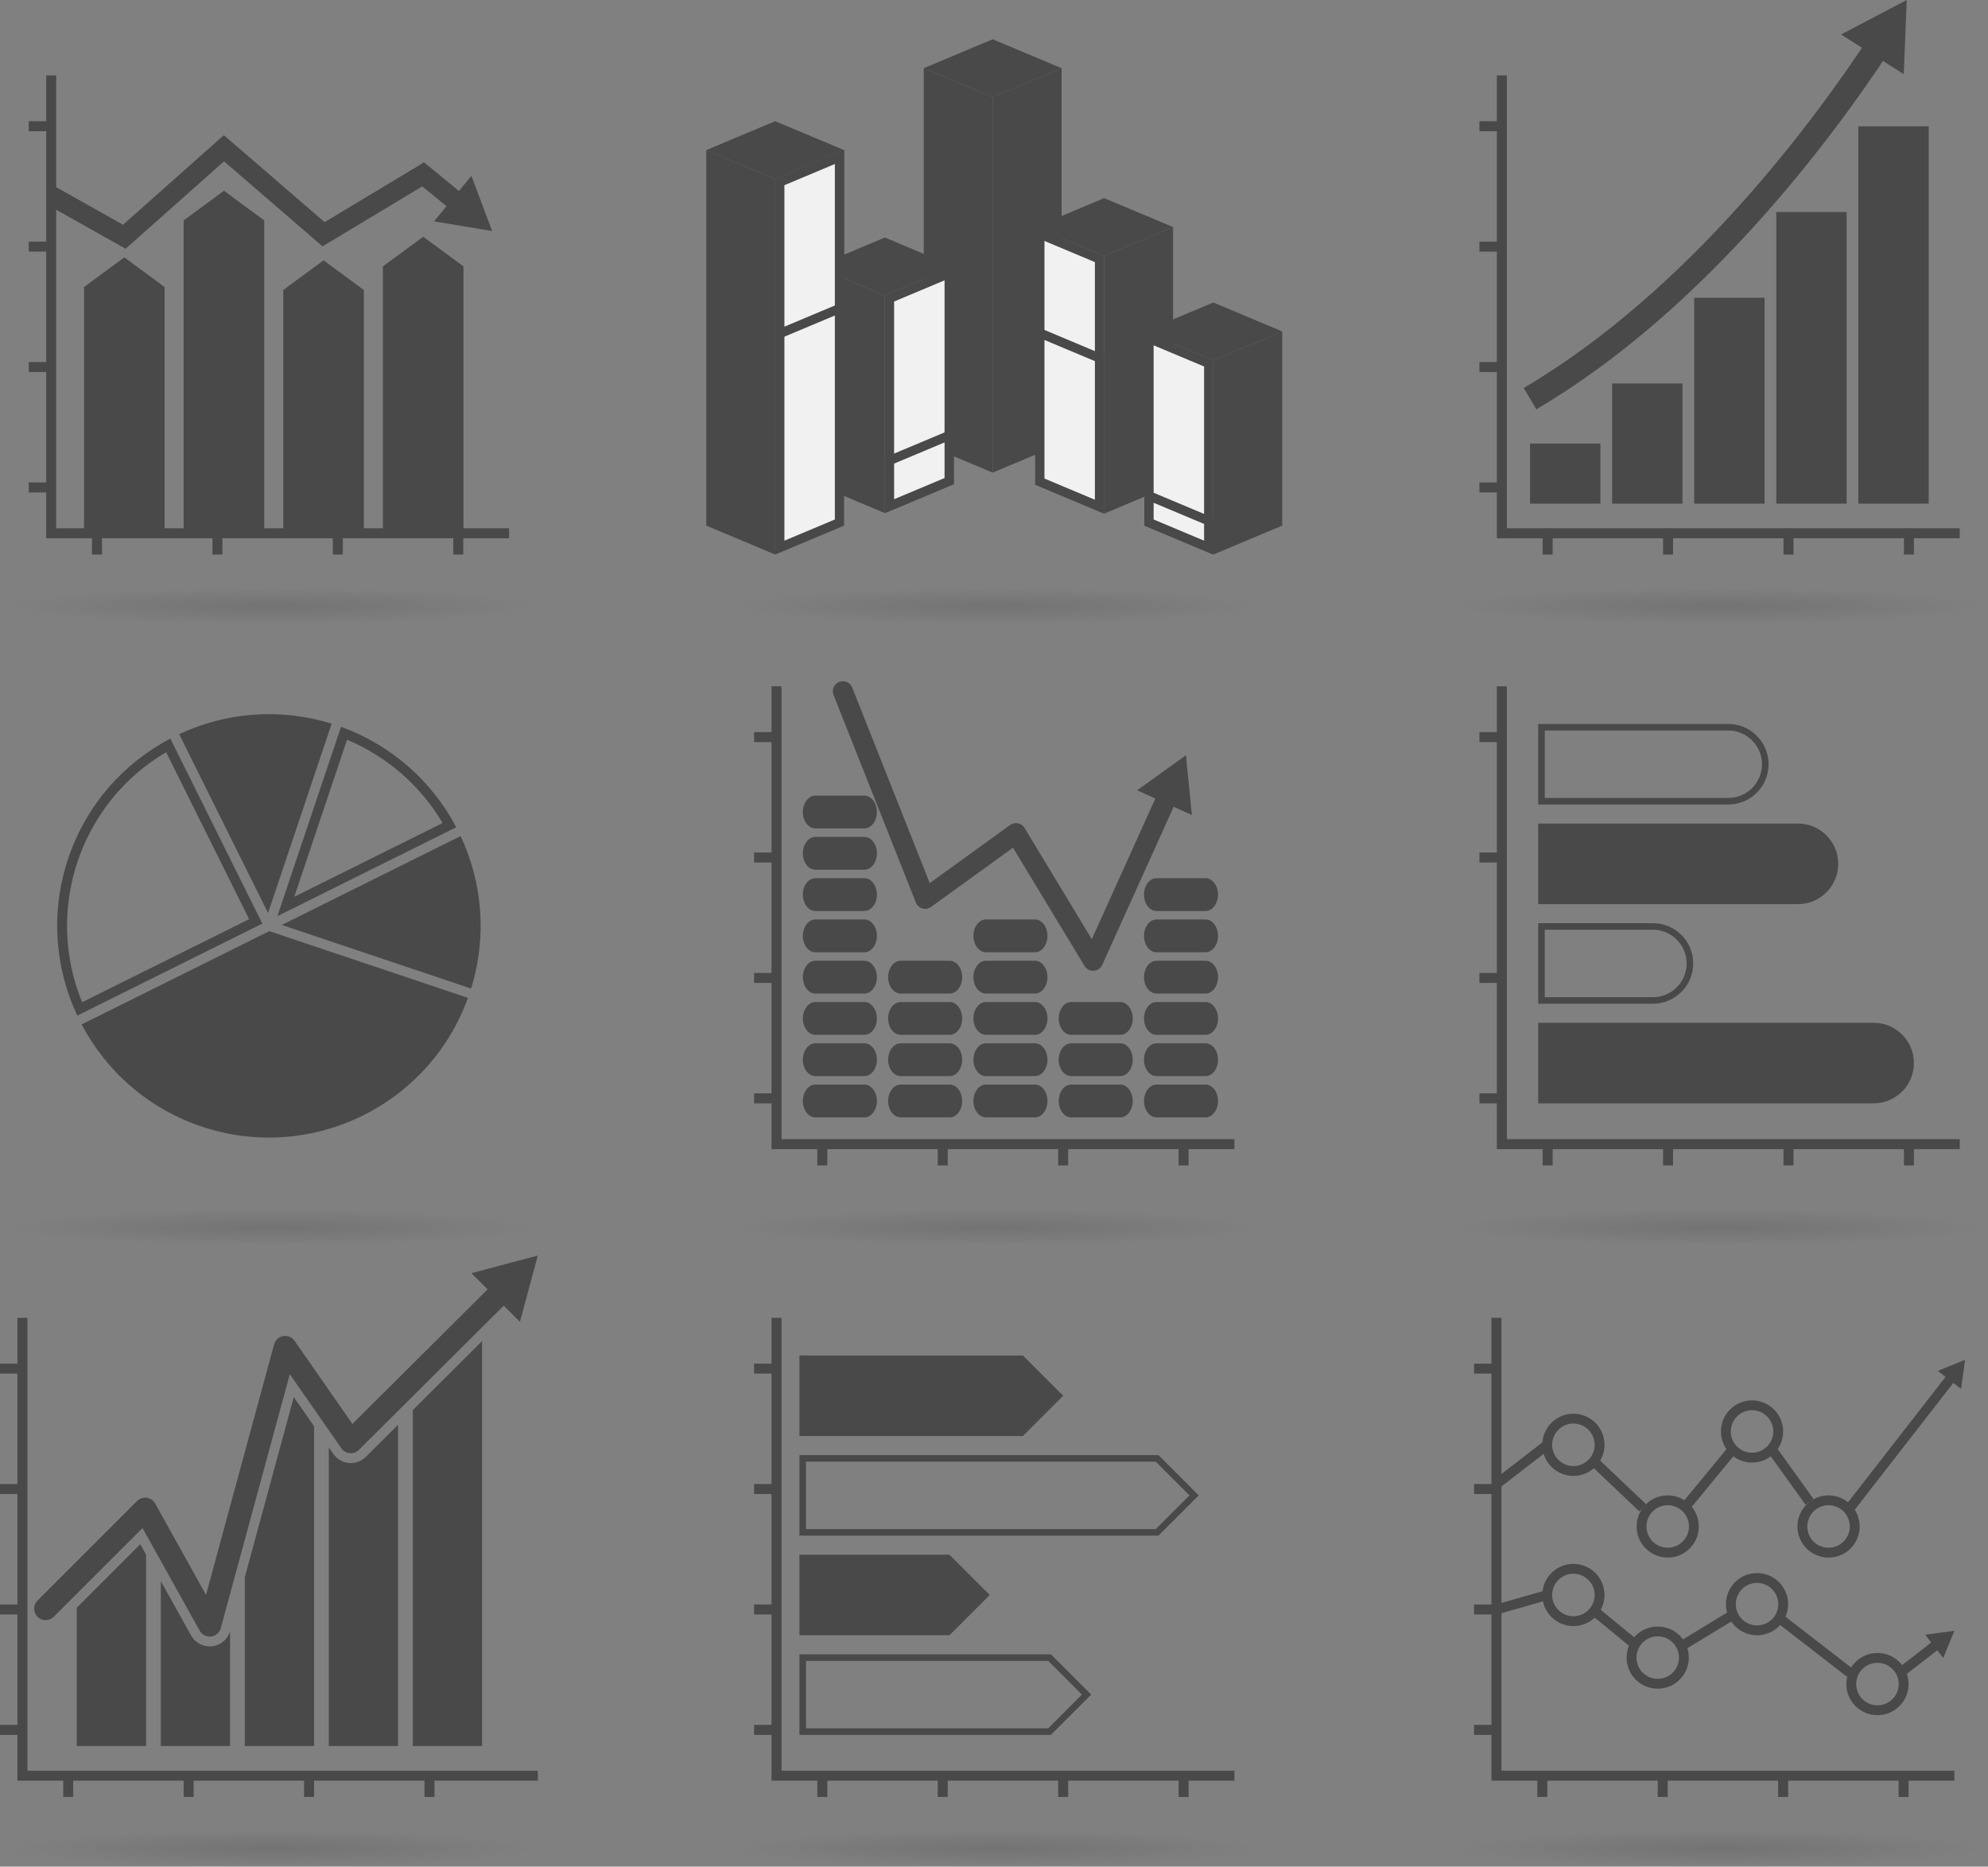 <svg width="705" height="662" viewBox="0 0 705 662" fill="none" xmlns="http://www.w3.org/2000/svg">
<rect x="0" y="0" width="705" height="662" fill="#808080" stroke="none"/>
<path d="M567.543 157.309H542.594V178.618H567.543V157.309Z" fill="#494949"/>
<path d="M596.65 136H571.701V178.618H596.65V136Z" fill="#494949"/>
<path d="M625.759 105.6H600.809V178.618H625.759V105.6Z" fill="#494949"/>
<path d="M654.866 75.2H629.917V178.618H654.866V75.2Z" fill="#494949"/>
<path d="M683.974 44.8H659.024V178.618H683.974V44.8Z" fill="#494949"/>
<path d="M666.162 16.074C647.117 45.05 602.206 106.284 542.594 141.381" stroke="#494949" stroke-width="8.799" stroke-miterlimit="10"/>
<path d="M652.875 12.235L676.178 0L675.126 26.299L652.875 12.235Z" fill="#494949"/>
<path d="M534.367 187.354V26.746H530.821V187.354V190.9H534.367H694.976V187.354H534.367Z" fill="#494949"/>
<path d="M550.612 187.486H547.066V196.672H550.612V187.486Z" fill="#494949"/>
<path d="M593.318 187.486H589.773V196.672H593.318V187.486Z" fill="#494949"/>
<path d="M636.024 187.486H632.479V196.672H636.024V187.486Z" fill="#494949"/>
<path d="M678.73 187.486H675.186V196.672H678.73V187.486Z" fill="#494949"/>
<path d="M533.831 42.99H524.646V46.535H533.831V42.99Z" fill="#494949"/>
<path d="M533.831 85.697H524.646V89.242H533.831V85.697Z" fill="#494949"/>
<path d="M533.831 128.402H524.646V131.947H533.831V128.402Z" fill="#494949"/>
<path d="M533.831 171.109H524.646V174.654H533.831V171.109Z" fill="#494949"/>
<path d="M310.973 390.467C310.973 393.68 308.981 396.285 306.525 396.285H289.165C286.709 396.285 284.718 393.68 284.718 390.467C284.718 387.253 286.709 384.649 289.165 384.649H306.525C308.98 384.649 310.973 387.253 310.973 390.467Z" fill="#494949"/>
<path d="M310.973 375.827C310.973 379.041 308.981 381.644 306.525 381.644H289.165C286.709 381.644 284.718 379.04 284.718 375.827C284.718 372.614 286.709 370.009 289.165 370.009H306.525C308.98 370.009 310.973 372.614 310.973 375.827Z" fill="#494949"/>
<path d="M310.973 361.188C310.973 364.402 308.981 367.006 306.525 367.006H289.165C286.709 367.006 284.718 364.402 284.718 361.188C284.718 357.975 286.709 355.37 289.165 355.37H306.525C308.98 355.369 310.973 357.975 310.973 361.188Z" fill="#494949"/>
<path d="M310.973 346.549C310.973 349.762 308.981 352.367 306.525 352.367H289.165C286.709 352.367 284.718 349.762 284.718 346.549C284.718 343.336 286.709 340.731 289.165 340.731H306.525C308.98 340.731 310.973 343.336 310.973 346.549Z" fill="#494949"/>
<path d="M310.973 331.91C310.973 335.123 308.981 337.728 306.525 337.728H289.165C286.709 337.728 284.718 335.123 284.718 331.91C284.718 328.697 286.709 326.092 289.165 326.092H306.525C308.98 326.092 310.973 328.696 310.973 331.91Z" fill="#494949"/>
<path d="M310.973 317.271C310.973 320.484 308.981 323.089 306.525 323.089H289.165C286.709 323.089 284.718 320.484 284.718 317.271C284.718 314.058 286.709 311.453 289.165 311.453H306.525C308.98 311.453 310.973 314.058 310.973 317.271Z" fill="#494949"/>
<path d="M310.973 302.631C310.973 305.844 308.981 308.449 306.525 308.449H289.165C286.709 308.449 284.718 305.844 284.718 302.631C284.718 299.418 286.709 296.813 289.165 296.813H306.525C308.98 296.813 310.973 299.419 310.973 302.631Z" fill="#494949"/>
<path d="M310.973 287.992C310.973 291.205 308.981 293.811 306.525 293.811H289.165C286.709 293.811 284.718 291.206 284.718 287.992C284.718 284.779 286.709 282.174 289.165 282.174H306.525C308.98 282.174 310.973 284.779 310.973 287.992Z" fill="#494949"/>
<path d="M341.216 390.467C341.216 393.68 339.225 396.285 336.769 396.285H319.409C316.953 396.285 314.962 393.68 314.962 390.467C314.962 387.253 316.953 384.649 319.409 384.649H336.769C339.225 384.649 341.216 387.253 341.216 390.467Z" fill="#494949"/>
<path d="M341.216 375.827C341.216 379.041 339.225 381.644 336.769 381.644H319.409C316.953 381.644 314.962 379.04 314.962 375.827C314.962 372.614 316.953 370.009 319.409 370.009H336.769C339.225 370.009 341.216 372.614 341.216 375.827Z" fill="#494949"/>
<path d="M341.216 361.188C341.216 364.402 339.225 367.006 336.769 367.006H319.409C316.953 367.006 314.962 364.402 314.962 361.188C314.962 357.975 316.953 355.37 319.409 355.37H336.769C339.225 355.369 341.216 357.975 341.216 361.188Z" fill="#494949"/>
<path d="M341.216 346.549C341.216 349.762 339.225 352.367 336.769 352.367H319.409C316.953 352.367 314.962 349.762 314.962 346.549C314.962 343.336 316.953 340.731 319.409 340.731H336.769C339.225 340.731 341.216 343.336 341.216 346.549Z" fill="#494949"/>
<path d="M371.46 390.467C371.46 393.68 369.468 396.285 367.012 396.285H349.653C347.198 396.285 345.205 393.68 345.205 390.467C345.205 387.253 347.197 384.649 349.653 384.649H367.012C369.468 384.649 371.46 387.253 371.46 390.467Z" fill="#494949"/>
<path d="M371.46 375.827C371.46 379.041 369.468 381.644 367.012 381.644H349.653C347.198 381.644 345.205 379.04 345.205 375.827C345.205 372.614 347.197 370.009 349.653 370.009H367.012C369.468 370.009 371.46 372.614 371.46 375.827Z" fill="#494949"/>
<path d="M371.46 361.188C371.46 364.402 369.468 367.006 367.012 367.006H349.653C347.198 367.006 345.205 364.402 345.205 361.188C345.205 357.975 347.197 355.37 349.653 355.37H367.012C369.468 355.369 371.46 357.975 371.46 361.188Z" fill="#494949"/>
<path d="M371.46 346.549C371.46 349.762 369.468 352.367 367.012 352.367H349.653C347.198 352.367 345.205 349.762 345.205 346.549C345.205 343.336 347.197 340.731 349.653 340.731H367.012C369.468 340.731 371.46 343.336 371.46 346.549Z" fill="#494949"/>
<path d="M371.46 331.91C371.46 335.123 369.468 337.728 367.012 337.728H349.653C347.198 337.728 345.205 335.123 345.205 331.91C345.205 328.697 347.197 326.092 349.653 326.092H367.012C369.468 326.092 371.46 328.696 371.46 331.91Z" fill="#494949"/>
<path d="M401.703 390.467C401.703 393.68 399.713 396.285 397.256 396.285H379.897C377.441 396.285 375.449 393.68 375.449 390.467C375.449 387.253 377.441 384.649 379.897 384.649H397.256C399.713 384.649 401.703 387.253 401.703 390.467Z" fill="#494949"/>
<path d="M401.703 375.827C401.703 379.041 399.713 381.644 397.256 381.644H379.897C377.441 381.644 375.449 379.04 375.449 375.827C375.449 372.614 377.441 370.009 379.897 370.009H397.256C399.713 370.009 401.703 372.614 401.703 375.827Z" fill="#494949"/>
<path d="M401.703 361.188C401.703 364.402 399.713 367.006 397.256 367.006H379.897C377.441 367.006 375.449 364.402 375.449 361.188C375.449 357.975 377.441 355.37 379.897 355.37H397.256C399.713 355.369 401.703 357.975 401.703 361.188Z" fill="#494949"/>
<path d="M431.947 390.467C431.947 393.68 429.956 396.285 427.5 396.285H410.14C407.684 396.285 405.693 393.68 405.693 390.467C405.693 387.253 407.684 384.649 410.14 384.649H427.5C429.956 384.649 431.947 387.253 431.947 390.467Z" fill="#494949"/>
<path d="M431.947 375.827C431.947 379.041 429.956 381.644 427.5 381.644H410.14C407.684 381.644 405.693 379.04 405.693 375.827C405.693 372.614 407.684 370.009 410.14 370.009H427.5C429.956 370.009 431.947 372.614 431.947 375.827Z" fill="#494949"/>
<path d="M431.947 361.188C431.947 364.402 429.956 367.006 427.5 367.006H410.14C407.684 367.006 405.693 364.402 405.693 361.188C405.693 357.975 407.684 355.37 410.14 355.37H427.5C429.956 355.369 431.947 357.975 431.947 361.188Z" fill="#494949"/>
<path d="M431.947 346.549C431.947 349.762 429.956 352.367 427.5 352.367H410.14C407.684 352.367 405.693 349.762 405.693 346.549C405.693 343.336 407.684 340.731 410.14 340.731H427.5C429.956 340.731 431.947 343.336 431.947 346.549Z" fill="#494949"/>
<path d="M431.947 331.91C431.947 335.123 429.956 337.728 427.5 337.728H410.14C407.684 337.728 405.693 335.123 405.693 331.91C405.693 328.697 407.684 326.092 410.14 326.092H427.5C429.956 326.092 431.947 328.696 431.947 331.91Z" fill="#494949"/>
<path d="M431.947 317.271C431.947 320.484 429.956 323.089 427.5 323.089H410.14C407.684 323.089 405.693 320.484 405.693 317.271C405.693 314.058 407.684 311.453 410.14 311.453H427.5C429.956 311.453 431.947 314.058 431.947 317.271Z" fill="#494949"/>
<path d="M298.913 245.16L328.088 318.76L360.29 295.487L387.643 340.731L414.246 281.824" stroke="#494949" stroke-width="7.122" stroke-linecap="round" stroke-linejoin="round"/>
<path d="M422.672 289.049L420.557 267.852L403.255 280.28L422.672 289.049Z" fill="#494949"/>
<path d="M277.144 404.006V243.397H273.6V404.006V407.551H277.144H437.753V404.006H277.144Z" fill="#494949"/>
<path d="M293.39 404.138H289.845V413.323H293.39V404.138Z" fill="#494949"/>
<path d="M336.095 404.138H332.551V413.323H336.095V404.138Z" fill="#494949"/>
<path d="M378.802 404.138H375.257V413.323H378.802V404.138Z" fill="#494949"/>
<path d="M421.508 404.138H417.963V413.323H421.508V404.138Z" fill="#494949"/>
<path d="M276.609 259.642H267.424V263.187H276.609V259.642Z" fill="#494949"/>
<path d="M276.609 302.349H267.424V305.893H276.609V302.349Z" fill="#494949"/>
<path d="M276.609 345.053H267.424V348.6H276.609V345.053Z" fill="#494949"/>
<path d="M276.609 387.76H267.424V391.305H276.609V387.76Z" fill="#494949"/>
<path d="M190.732 445.278L167.182 451.53L172.905 457.279L124.973 505.002L104.474 475.536C103.571 474.236 101.997 473.576 100.437 473.847C98.877 474.118 97.616 475.265 97.201 476.793L73.06 565.619L55.037 533.247C54.415 532.131 53.308 531.371 52.042 531.194C50.774 531.014 49.502 531.444 48.599 532.346L13.305 567.642C11.714 569.233 11.714 571.81 13.305 573.401C14.896 574.992 17.474 574.992 19.065 573.401L50.544 541.922L70.809 578.322C71.533 579.622 72.902 580.412 74.366 580.412C74.53 580.412 74.695 580.403 74.86 580.383C76.505 580.184 77.863 579.006 78.298 577.408L102.772 487.351L121.06 513.639C121.748 514.628 122.838 515.262 124.038 515.371C125.239 515.475 126.424 515.05 127.278 514.2L178.652 463.051L184.376 468.801L190.732 445.278Z" fill="#494949"/>
<path d="M27.24 570.165V619.242H51.802V551.356L49.744 547.66L27.24 570.165Z" fill="#494949"/>
<path d="M75.282 583.847C74.98 583.885 74.672 583.904 74.366 583.904C71.625 583.904 69.094 582.416 67.759 580.02L57.027 560.743V619.243H81.589V578.546C80.715 581.408 78.272 583.483 75.282 583.847Z" fill="#494949"/>
<path d="M86.814 559.381V619.242H111.375V505.831L104.179 495.485L86.814 559.381Z" fill="#494949"/>
<path d="M124.399 518.879C124.177 518.879 123.955 518.867 123.732 518.85C121.49 518.647 119.474 517.475 118.195 515.633L116.602 513.342V619.242H141.163V505.303L129.74 516.674C128.313 518.095 126.416 518.879 124.399 518.879Z" fill="#494949"/>
<path d="M146.388 619.242H170.949V475.647L146.388 500.099V619.242Z" fill="#494949"/>
<path d="M9.721 627.979V467.37H6.177V627.979V631.524H9.721H190.732V627.979H9.721Z" fill="#494949"/>
<path d="M25.966 628.11H22.421V637.294H25.966V628.11Z" fill="#494949"/>
<path d="M68.671 628.11H65.127V637.294H68.671V628.11Z" fill="#494949"/>
<path d="M111.378 628.11H107.833V637.294H111.378V628.11Z" fill="#494949"/>
<path d="M154.084 628.11H150.54V637.294H154.084V628.11Z" fill="#494949"/>
<path d="M9.185 483.615H0V487.161H9.185V483.615Z" fill="#494949"/>
<path d="M9.185 526.322H0V529.865H9.185V526.322Z" fill="#494949"/>
<path d="M9.185 569.027H0V572.572H9.185V569.027Z" fill="#494949"/>
<path d="M9.185 611.733H0V615.278H9.185V611.733Z" fill="#494949"/>
<path d="M534.367 404.006V243.397H530.821V404.006V407.551H534.367H694.976V404.006H534.367Z" fill="#494949"/>
<path d="M550.612 404.138H547.066V413.322H550.612V404.138Z" fill="#494949"/>
<path d="M593.318 404.138H589.773V413.322H593.318V404.138Z" fill="#494949"/>
<path d="M636.024 404.138H632.479V413.322H636.024V404.138Z" fill="#494949"/>
<path d="M678.73 404.138H675.186V413.322H678.73V404.138Z" fill="#494949"/>
<path d="M533.831 259.642H524.646V263.187H533.831V259.642Z" fill="#494949"/>
<path d="M533.831 302.349H524.646V305.893H533.831V302.349Z" fill="#494949"/>
<path d="M533.831 345.053H524.646V348.6H533.831V345.053Z" fill="#494949"/>
<path d="M533.831 387.76H524.646V391.305H533.831V387.76Z" fill="#494949"/>
<path d="M612.898 259.08C619.491 259.08 624.855 264.444 624.855 271.038C624.855 277.631 619.491 282.995 612.898 282.995H547.816V259.08H612.898ZM612.898 256.753H545.489V285.322H612.898C620.787 285.322 627.182 278.927 627.182 271.038C627.183 263.149 620.787 256.753 612.898 256.753Z" fill="#494949"/>
<path d="M637.602 292.081H545.489V320.65H637.602C645.492 320.65 651.887 314.254 651.887 306.365C651.888 298.476 645.492 292.081 637.602 292.081Z" fill="#494949"/>
<path d="M586.176 329.735C592.769 329.735 598.133 335.099 598.133 341.693C598.133 348.287 592.769 353.651 586.176 353.651H547.817V329.735H586.176ZM586.176 327.408H545.49V355.978H586.176C594.065 355.978 600.46 349.582 600.46 341.693C600.46 333.803 594.064 327.408 586.176 327.408Z" fill="#494949"/>
<path d="M664.446 362.735H545.489V391.304H664.446C672.334 391.304 678.73 384.909 678.73 377.021C678.73 369.13 672.334 362.735 664.446 362.735Z" fill="#494949"/>
<path d="M277.144 627.979V467.37H273.6V627.979V631.524H277.144H437.753V627.979H277.144Z" fill="#494949"/>
<path d="M293.39 628.11H289.845V637.294H293.39V628.11Z" fill="#494949"/>
<path d="M336.095 628.11H332.551V637.294H336.095V628.11Z" fill="#494949"/>
<path d="M378.802 628.11H375.257V637.294H378.802V628.11Z" fill="#494949"/>
<path d="M421.508 628.11H417.963V637.294H421.508V628.11Z" fill="#494949"/>
<path d="M276.609 483.615H267.424V487.161H276.609V483.615Z" fill="#494949"/>
<path d="M276.609 526.322H267.424V529.865H276.609V526.322Z" fill="#494949"/>
<path d="M276.609 569.027H267.424V572.572H276.609V569.027Z" fill="#494949"/>
<path d="M276.609 611.733H267.424V615.278H276.609V611.733Z" fill="#494949"/>
<path d="M371.716 589.038L383.674 600.994L371.716 612.951H285.828V589.038H371.716ZM372.68 586.711H283.501V615.278H372.68L386.965 600.994L372.68 586.711Z" fill="#494949"/>
<path d="M336.7 579.951H283.501V551.381H336.7L350.985 565.667L336.7 579.951Z" fill="#494949"/>
<path d="M409.857 518.381L421.814 530.338L409.857 542.298H285.828V518.381H409.857ZM410.821 516.054H283.501V544.625H410.821L425.105 530.338L410.821 516.054Z" fill="#494949"/>
<path d="M362.744 509.297H283.501V480.727H362.744L377.029 495.01L362.744 509.297Z" fill="#494949"/>
<path d="M532.468 627.979V467.37H528.923V627.979V631.524H532.468H693.076V627.979H532.468Z" fill="#494949"/>
<path d="M548.714 628.11H545.167V637.294H548.714V628.11Z" fill="#494949"/>
<path d="M591.419 628.11H587.875V637.294H591.419V628.11Z" fill="#494949"/>
<path d="M634.124 628.11H630.58V637.294H634.124V628.11Z" fill="#494949"/>
<path d="M676.831 628.11H673.286V637.294H676.831V628.11Z" fill="#494949"/>
<path d="M531.931 483.615H522.747V487.161H531.931V483.615Z" fill="#494949"/>
<path d="M531.931 526.322H522.747V529.865H531.931V526.322Z" fill="#494949"/>
<path d="M531.931 569.027H522.747V572.572H531.931V569.027Z" fill="#494949"/>
<path d="M531.931 611.733H522.747V615.278H531.931V611.733Z" fill="#494949"/>
<path d="M665.8 589.722C669.958 589.722 673.34 593.104 673.34 597.26C673.34 601.418 669.958 604.801 665.8 604.801C661.642 604.801 658.259 601.418 658.259 597.26C658.259 593.104 661.642 589.722 665.8 589.722ZM665.8 586.231C659.706 586.231 654.768 591.169 654.768 597.26C654.768 603.354 659.706 608.292 665.8 608.292C671.893 608.292 676.831 603.354 676.831 597.26C676.831 591.169 671.893 586.231 665.8 586.231Z" fill="#494949"/>
<path d="M587.875 580.334C592.033 580.334 595.415 583.716 595.415 587.874C595.415 592.032 592.033 595.414 587.875 595.414C583.717 595.414 580.334 592.032 580.334 587.874C580.334 583.716 583.717 580.334 587.875 580.334ZM587.875 576.843C581.782 576.843 576.843 581.781 576.843 587.874C576.843 593.967 581.782 598.905 587.875 598.905C593.968 598.905 598.906 593.966 598.906 587.874C598.906 581.781 593.968 576.843 587.875 576.843Z" fill="#494949"/>
<path d="M591.419 533.829C595.576 533.829 598.958 537.211 598.958 541.369C598.958 545.527 595.576 548.91 591.419 548.91C587.262 548.91 583.88 545.527 583.88 541.369C583.88 537.211 587.262 533.829 591.419 533.829ZM591.419 530.338C585.327 530.338 580.389 535.277 580.389 541.369C580.389 547.463 585.327 552.401 591.419 552.401C597.511 552.401 602.449 547.462 602.449 541.369C602.449 535.277 597.511 530.338 591.419 530.338Z" fill="#494949"/>
<path d="M648.454 533.829C652.612 533.829 655.995 537.211 655.995 541.369C655.995 545.527 652.612 548.91 648.454 548.91C644.296 548.91 640.913 545.527 640.913 541.369C640.913 537.211 644.296 533.829 648.454 533.829ZM648.454 530.338C642.36 530.338 637.422 535.277 637.422 541.369C637.422 547.463 642.36 552.401 648.454 552.401C654.548 552.401 659.486 547.462 659.486 541.369C659.486 535.277 654.548 530.338 648.454 530.338Z" fill="#494949"/>
<path d="M621.322 500.136C625.478 500.136 628.86 503.519 628.86 507.677C628.86 511.835 625.478 515.217 621.322 515.217C617.164 515.217 613.781 511.835 613.781 507.677C613.781 503.519 617.164 500.136 621.322 500.136ZM621.322 496.645C615.229 496.645 610.29 501.583 610.29 507.677C610.29 513.77 615.23 518.708 621.322 518.708C627.415 518.708 632.351 513.77 632.351 507.677C632.352 501.583 627.415 496.645 621.322 496.645Z" fill="#494949"/>
<path d="M557.973 504.863C562.13 504.863 565.512 508.246 565.512 512.404C565.512 516.562 562.13 519.944 557.973 519.944C553.815 519.944 550.433 516.562 550.433 512.404C550.433 508.246 553.814 504.863 557.973 504.863ZM557.973 501.372C551.88 501.372 546.942 506.31 546.942 512.404C546.942 518.497 551.88 523.435 557.973 523.435C564.065 523.435 569.003 518.497 569.003 512.404C569.003 506.311 564.064 501.372 557.973 501.372Z" fill="#494949"/>
<path d="M557.973 558.127C562.13 558.127 565.512 561.509 565.512 565.665C565.512 569.823 562.13 573.206 557.973 573.206C553.815 573.206 550.433 569.823 550.433 565.665C550.433 561.509 553.814 558.127 557.973 558.127ZM557.973 554.636C551.88 554.636 546.942 559.575 546.942 565.665C546.942 571.758 551.88 576.697 557.973 576.697C564.065 576.697 569.003 571.758 569.003 565.665C569.003 559.574 564.064 554.636 557.973 554.636Z" fill="#494949"/>
<path d="M623.096 561.379C627.252 561.379 630.633 564.761 630.633 568.919C630.633 573.077 627.252 576.46 623.096 576.46C618.938 576.46 615.555 573.077 615.555 568.919C615.555 564.761 618.937 561.379 623.096 561.379ZM623.096 557.888C617.002 557.888 612.064 562.827 612.064 568.919C612.064 575.013 617.002 579.951 623.096 579.951C629.188 579.951 634.124 575.012 634.124 568.919C634.124 562.826 629.187 557.888 623.096 557.888Z" fill="#494949"/>
<path d="M530.698 526.322L548.714 512.404" stroke="#494949" stroke-width="3.491" stroke-miterlimit="10"/>
<path d="M565.671 518.708L582.586 534.781" stroke="#494949" stroke-width="3.491" stroke-miterlimit="10"/>
<path d="M597.356 534.781L614.725 513.705" stroke="#494949" stroke-width="3.491" stroke-miterlimit="10"/>
<path d="M628.104 513.705L641.723 532.645" stroke="#494949" stroke-width="3.491" stroke-miterlimit="10"/>
<path d="M656.033 534.781L692.261 488.187" stroke="#494949" stroke-width="3.491" stroke-miterlimit="10"/>
<path d="M695.446 492.599L696.874 482.254L687.201 486.188L695.446 492.599Z" fill="#494949"/>
<path d="M530.698 570.799L548.714 565.667" stroke="#494949" stroke-width="3.491" stroke-miterlimit="10"/>
<path d="M564.729 570.799L579.282 582.711" stroke="#494949" stroke-width="3.491" stroke-miterlimit="10"/>
<path d="M595.712 584.12L614.725 572.571" stroke="#494949" stroke-width="3.491" stroke-miterlimit="10"/>
<path d="M630.58 573.556L656.033 593.272" stroke="#494949" stroke-width="3.491" stroke-miterlimit="10"/>
<path d="M675.059 592.334L687.141 582.953" stroke="#494949" stroke-width="3.491" stroke-miterlimit="10"/>
<path d="M689.136 588.016L693.076 578.345L682.731 579.767L689.136 588.016Z" fill="#494949"/>
<path d="M123.068 262.357C137.27 268.305 149.121 278.631 156.961 291.889L104.364 318.033L123.068 262.357ZM120.924 257.776L98.37 324.911L161.792 293.386C153.368 277.375 139.185 264.379 120.924 257.776Z" fill="#494949"/>
<path d="M163.347 296.51L99.925 328.036L167.06 350.589C172.821 332.046 171.023 312.893 163.347 296.51Z" fill="#494949"/>
<path d="M117.615 256.664C99.071 250.903 79.918 252.701 63.536 260.376L95.061 323.799L117.615 256.664Z" fill="#494949"/>
<path d="M58.914 266.761L88.354 325.991L29.125 355.432C22.599 339.513 22.006 321.937 27.511 305.551C33.016 289.166 44.1 275.512 58.914 266.761ZM60.41 261.93C43.92 270.608 30.604 285.381 24.202 304.44C17.799 323.498 19.495 343.314 27.402 360.187L93.034 327.563L60.41 261.93Z" fill="#494949"/>
<path d="M95.503 330.234L28.955 363.313C37.632 379.801 52.407 393.118 71.464 399.521C110.217 412.539 152.119 392.143 165.949 353.9L95.503 330.234Z" fill="#494949"/>
<path d="M376.467 157.358L352.028 167.62V34.447L376.467 24.186V157.358Z" fill="#494949"/>
<path d="M327.59 157.358L352.028 167.62V34.447L327.59 24.186V157.358Z" fill="#494949"/>
<path d="M352.028 13.927L376.467 24.186L352.028 34.447L327.59 24.186L352.028 13.927Z" fill="#494949"/>
<path d="M368.761 170.809V82.989L389.926 91.876V179.696L368.761 170.809Z" fill="#F1F1F1"/>
<path d="M370.398 85.452L388.288 92.964V177.233L370.398 169.721V85.452ZM367.124 80.526V171.898L391.563 182.159V90.788L367.124 80.526Z" fill="#494949"/>
<path d="M368.761 170.809V118.107L389.926 126.994V179.696L368.761 170.809Z" fill="#F1F1F1"/>
<path d="M370.398 120.57L388.288 128.082V177.233L370.398 169.721V120.57ZM367.124 115.644V171.897L391.563 182.158V125.905L367.124 115.644Z" fill="#494949"/>
<path d="M416.001 171.898L391.562 182.159V90.788L416.001 80.526V171.898Z" fill="#494949"/>
<path d="M391.562 70.266L367.124 80.526L391.562 90.788L416.001 80.526L391.562 70.266Z" fill="#494949"/>
<path d="M407.475 185.323V120.005L428.64 128.893V194.209L407.475 185.323Z" fill="#F1F1F1"/>
<path d="M409.112 122.469L427.002 129.981V191.746L409.112 184.235V122.469ZM405.838 117.543V186.412L430.277 196.672V127.805L405.838 117.543Z" fill="#494949"/>
<path d="M407.475 185.323V175.847L428.64 184.733V194.209L407.475 185.323Z" fill="#F1F1F1"/>
<path d="M409.112 178.31L427.002 185.822V191.746L409.112 184.235V178.31ZM405.838 173.384V186.411L430.277 196.671V183.645L405.838 173.384Z" fill="#494949"/>
<path d="M454.715 186.411L430.276 196.671V127.804L454.715 117.543V186.411Z" fill="#494949"/>
<path d="M430.276 107.282L405.838 117.543L430.276 127.804L454.715 117.543L430.276 107.282Z" fill="#494949"/>
<path d="M315.437 105.846L336.602 96.959V170.624L315.437 179.511V105.846Z" fill="#F1F1F1"/>
<path d="M334.964 99.423V169.536L317.074 177.048V106.935L334.964 99.423ZM338.239 94.496L313.8 104.758V181.974L338.239 171.712V94.496Z" fill="#494949"/>
<path d="M315.437 163.326L336.602 154.439V170.624L315.437 179.511V163.326Z" fill="#F1F1F1"/>
<path d="M334.964 156.902V169.536L317.074 177.048V164.414L334.964 156.902ZM338.239 151.976L313.8 162.238V181.974L338.239 171.712V151.976Z" fill="#494949"/>
<path d="M289.361 171.712L313.8 181.974V104.758L289.361 94.496V171.712Z" fill="#494949"/>
<path d="M313.8 84.235L338.239 94.496L313.8 104.758L289.361 94.496L313.8 84.235Z" fill="#494949"/>
<path d="M276.539 64.59L297.703 55.703V185.323L276.539 194.209V64.59Z" fill="#F1F1F1"/>
<path d="M296.065 58.166V184.235L278.175 191.746V65.677L296.065 58.166ZM299.34 53.24L274.902 63.501V196.671L299.34 186.411V53.24Z" fill="#494949"/>
<path d="M276.539 64.59L297.703 55.703V109.426L276.539 118.312V64.59Z" fill="#F1F1F1"/>
<path d="M296.065 58.166V108.339L278.175 115.849V65.678L296.065 58.166ZM299.34 53.24L274.902 63.501V120.774L299.34 110.514V53.24Z" fill="#494949"/>
<path d="M250.463 186.411L274.901 196.671V63.501L250.463 53.24V186.411Z" fill="#494949"/>
<path d="M274.901 42.978L299.34 53.24L274.901 63.501L250.463 53.24L274.901 42.978Z" fill="#494949"/>
<path d="M19.922 187.354V26.745H16.377V187.354V190.9H19.922H180.531V187.354H19.922Z" fill="#494949"/>
<path d="M36.167 187.486H32.622V196.672H36.167V187.486Z" fill="#494949"/>
<path d="M78.873 187.486H75.329V196.672H78.873V187.486Z" fill="#494949"/>
<path d="M121.58 187.486H118.034V196.672H121.58V187.486Z" fill="#494949"/>
<path d="M164.285 187.486H160.741V196.672H164.285V187.486Z" fill="#494949"/>
<path d="M19.386 42.99H10.201V46.536H19.386V42.99Z" fill="#494949"/>
<path d="M19.386 85.698H10.201V89.242H19.386V85.698Z" fill="#494949"/>
<path d="M19.386 128.402H10.201V131.947H19.386V128.402Z" fill="#494949"/>
<path d="M19.386 171.109H10.201V174.654H19.386V171.109Z" fill="#494949"/>
<path d="M164.357 94.477V187.586H135.789V94.477L150.073 83.961L164.357 94.477Z" fill="#494949"/>
<path d="M129.03 102.847V187.586H100.46V102.847L114.746 92.331L129.03 102.847Z" fill="#494949"/>
<path d="M93.703 78.169V187.586H65.132V78.169L79.418 67.652L93.703 78.169Z" fill="#494949"/>
<path d="M58.375 101.792V187.586H29.805V101.792L44.089 91.275L58.375 101.792Z" fill="#494949"/>
<path d="M18.237 69.425L44.09 83.961L79.418 52.578L114.745 83.076L150.073 61.833L162.911 72.382" stroke="#494949" stroke-width="6.982" stroke-miterlimit="10"/>
<path d="M153.919 78.511L174.522 81.926L167.18 62.374L153.919 78.511Z" fill="#494949"/>
<path opacity="0.1" d="M190.732 214.943C190.732 218.363 148.489 221.136 96.38 221.136C44.271 221.136 2.028 218.363 2.028 214.943C2.028 211.523 44.271 208.75 96.38 208.75C148.489 208.75 190.732 211.523 190.732 214.943Z" fill="url(#paint0_radial_203_9)"/>
<path opacity="0.1" d="M447.447 214.943C447.447 218.363 405.204 221.136 353.095 221.136C300.986 221.136 258.742 218.363 258.742 214.943C258.742 211.523 300.985 208.75 353.095 208.75C405.204 208.75 447.447 211.523 447.447 214.943Z" fill="url(#paint1_radial_203_9)"/>
<path opacity="0.1" d="M704.163 214.943C704.163 218.363 661.92 221.136 609.81 221.136C557.701 221.136 515.458 218.363 515.458 214.943C515.458 211.523 557.7 208.75 609.81 208.75C661.92 208.75 704.163 211.523 704.163 214.943Z" fill="url(#paint2_radial_203_9)"/>
<path opacity="0.1" d="M190.732 435.278C190.732 438.699 148.489 441.471 96.38 441.471C44.271 441.471 2.028 438.699 2.028 435.278C2.028 431.858 44.271 429.085 96.38 429.085C148.489 429.085 190.732 431.858 190.732 435.278Z" fill="url(#paint3_radial_203_9)"/>
<path opacity="0.1" d="M447.447 435.278C447.447 438.699 405.204 441.471 353.095 441.471C300.986 441.471 258.742 438.699 258.742 435.278C258.742 431.858 300.985 429.085 353.095 429.085C405.204 429.084 447.447 431.858 447.447 435.278Z" fill="url(#paint4_radial_203_9)"/>
<path opacity="0.1" d="M704.163 435.278C704.163 438.699 661.92 441.471 609.81 441.471C557.701 441.471 515.458 438.699 515.458 435.278C515.458 431.858 557.7 429.085 609.81 429.085C661.92 429.084 704.163 431.858 704.163 435.278Z" fill="url(#paint5_radial_203_9)"/>
<path opacity="0.1" d="M190.732 655.612C190.732 659.033 148.489 661.805 96.38 661.805C44.271 661.805 2.028 659.032 2.028 655.612C2.028 652.192 44.271 649.419 96.38 649.419C148.489 649.419 190.732 652.193 190.732 655.612Z" fill="url(#paint6_radial_203_9)"/>
<path opacity="0.1" d="M447.447 655.612C447.447 659.033 405.204 661.805 353.095 661.805C300.986 661.805 258.742 659.032 258.742 655.612C258.742 652.192 300.985 649.419 353.095 649.419C405.204 649.419 447.447 652.193 447.447 655.612Z" fill="url(#paint7_radial_203_9)"/>
<path opacity="0.1" d="M704.163 655.612C704.163 659.033 661.92 661.805 609.81 661.805C557.701 661.805 515.458 659.032 515.458 655.612C515.458 652.192 557.7 649.419 609.81 649.419C661.92 649.419 704.163 652.193 704.163 655.612Z" fill="url(#paint8_radial_203_9)"/>
<defs>
<radialGradient id="paint0_radial_203_9" cx="0" cy="0" r="1" gradientUnits="userSpaceOnUse" gradientTransform="translate(96.38 214.951) scale(93.236 6.489)">
<stop stop-color="#000100"/>
<stop offset="1" stop-color="#000100" stop-opacity="0"/>
</radialGradient>
<radialGradient id="paint1_radial_203_9" cx="0" cy="0" r="1" gradientUnits="userSpaceOnUse" gradientTransform="translate(353.095 214.951) scale(93.236 6.489)">
<stop stop-color="#000100"/>
<stop offset="1" stop-color="#000100" stop-opacity="0"/>
</radialGradient>
<radialGradient id="paint2_radial_203_9" cx="0" cy="0" r="1" gradientUnits="userSpaceOnUse" gradientTransform="translate(609.811 214.951) scale(93.236 6.489)">
<stop stop-color="#000100"/>
<stop offset="1" stop-color="#000100" stop-opacity="0"/>
</radialGradient>
<radialGradient id="paint3_radial_203_9" cx="0" cy="0" r="1" gradientUnits="userSpaceOnUse" gradientTransform="translate(96.38 435.291) scale(93.236 6.489)">
<stop stop-color="#000100"/>
<stop offset="1" stop-color="#000100" stop-opacity="0"/>
</radialGradient>
<radialGradient id="paint4_radial_203_9" cx="0" cy="0" r="1" gradientUnits="userSpaceOnUse" gradientTransform="translate(353.095 435.291) scale(93.236 6.489)">
<stop stop-color="#000100"/>
<stop offset="1" stop-color="#000100" stop-opacity="0"/>
</radialGradient>
<radialGradient id="paint5_radial_203_9" cx="0" cy="0" r="1" gradientUnits="userSpaceOnUse" gradientTransform="translate(609.811 435.291) scale(93.236 6.489)">
<stop stop-color="#000100"/>
<stop offset="1" stop-color="#000100" stop-opacity="0"/>
</radialGradient>
<radialGradient id="paint6_radial_203_9" cx="0" cy="0" r="1" gradientUnits="userSpaceOnUse" gradientTransform="translate(96.38 655.632) scale(93.236 6.489)">
<stop stop-color="#000100"/>
<stop offset="1" stop-color="#000100" stop-opacity="0"/>
</radialGradient>
<radialGradient id="paint7_radial_203_9" cx="0" cy="0" r="1" gradientUnits="userSpaceOnUse" gradientTransform="translate(353.095 655.632) scale(93.236 6.489)">
<stop stop-color="#000100"/>
<stop offset="1" stop-color="#000100" stop-opacity="0"/>
</radialGradient>
<radialGradient id="paint8_radial_203_9" cx="0" cy="0" r="1" gradientUnits="userSpaceOnUse" gradientTransform="translate(609.811 655.632) scale(93.236 6.489)">
<stop stop-color="#000100"/>
<stop offset="1" stop-color="#000100" stop-opacity="0"/>
</radialGradient>
</defs>
</svg>
